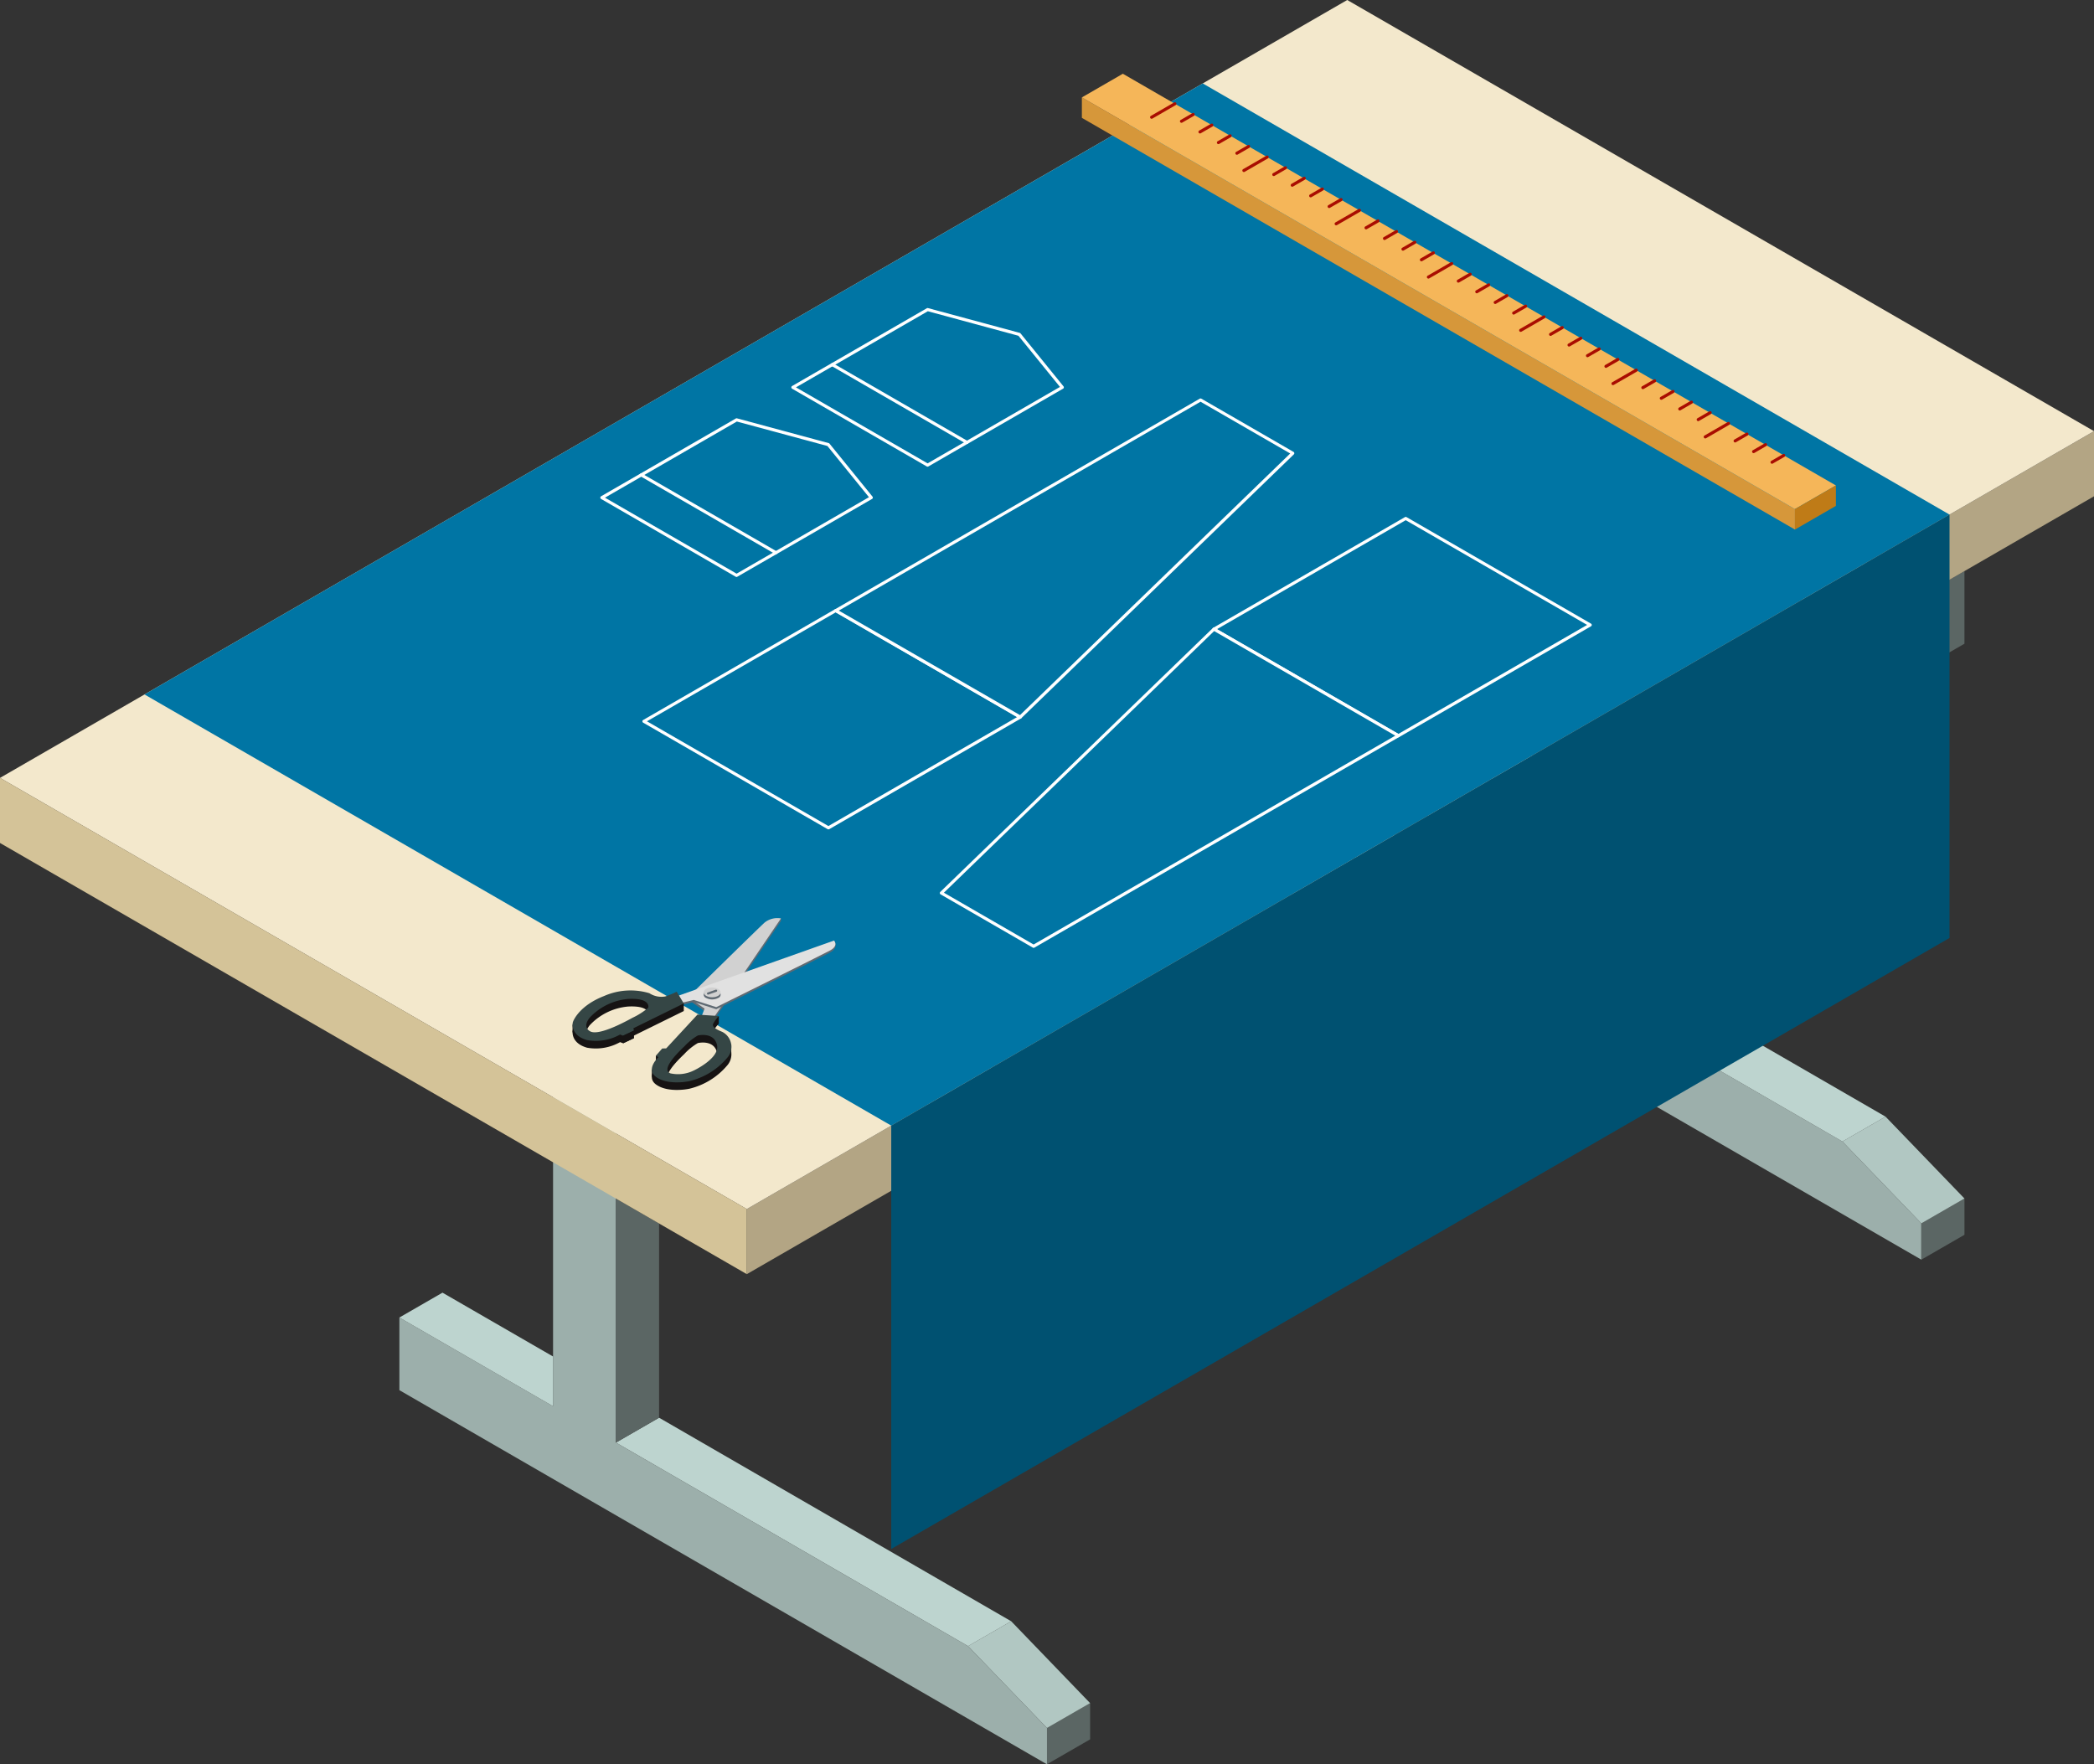 <svg xmlns="http://www.w3.org/2000/svg" width="236.619" height="199.36" viewBox="0 0 236.619 199.36">
  <rect x="0" y="0" width="236.619" height="199.36" fill="#333333" stroke="none"/>
  <g id="Grupo_70729" data-name="Grupo 70729" transform="translate(0)">
    <g id="Grupo_70451" data-name="Grupo 70451">
      <g id="Grupo_70443" data-name="Grupo 70443">
        <g id="Grupo_70393" data-name="Grupo 70393">
          <g id="Grupo_70381" data-name="Grupo 70381" transform="translate(45.128 82.082)">
            <g id="Grupo_70374" data-name="Grupo 70374">
              <path id="Trazado_107284" data-name="Trazado 107284" d="M949.565,306.9v-8.207l-73.181-42.276v8.207l17.366,10.026V333.24l-17.366-10.026v8.207L949.563,373.7v-4.1l-8.918-9.252-39.789-23V278.755Z" transform="translate(-876.383 -256.418)" fill="#9cafab"/>
            </g>
            <g id="Grupo_70375" data-name="Grupo 70375" transform="translate(73.181 110.366)">
              <path id="Trazado_107285" data-name="Trazado 107285" d="M924.374,331.6l4.873-2.809v4.1l-4.873,2.809Z" transform="translate(-924.374 -328.796)" fill="#5b6664"/>
            </g>
            <g id="Grupo_70376" data-name="Grupo 70376" transform="translate(64.262 101.114)">
              <path id="Trazado_107286" data-name="Trazado 107286" d="M918.526,325.537l4.873-2.809,8.918,9.253-4.873,2.809Z" transform="translate(-918.526 -322.728)" fill="#b1c7c2"/>
            </g>
            <g id="Grupo_70377" data-name="Grupo 70377" transform="translate(24.474 78.116)">
              <path id="Trazado_107287" data-name="Trazado 107287" d="M897.305,307.646l-4.873,2.809,39.789,23,4.873-2.809Z" transform="translate(-892.432 -307.646)" fill="#bdd4cf"/>
            </g>
            <g id="Grupo_70378" data-name="Grupo 70378" transform="translate(24.474 53.357)">
              <path id="Trazado_107288" data-name="Trazado 107288" d="M892.433,291.41l4.873,2.813v21.945l-4.873,2.809Z" transform="translate(-892.432 -291.41)" fill="#5b6664"/>
            </g>
            <g id="Grupo_70379" data-name="Grupo 70379" transform="translate(0 63.986)">
              <path id="Trazado_107289" data-name="Trazado 107289" d="M881.256,298.38l-4.873,2.809,17.366,10.026v-5.622Z" transform="translate(-876.383 -298.38)" fill="#bdd4cf"/>
            </g>
            <g id="Grupo_70380" data-name="Grupo 70380" transform="translate(73.008 39.167)">
              <path id="Trazado_107290" data-name="Trazado 107290" d="M924.375,293.317l4.873-2.809V282.3l-4.873,2.809Z" transform="translate(-924.201 -282.001)" fill="#fff"/>
              <path id="Trazado_107291" data-name="Trazado 107291" d="M924.261,293.722v-8.611l5.221-3.007v8.606Zm.348-8.408v7.8l4.524-2.608v-7.8Z" transform="translate(-924.261 -282.104)" fill="#231f20"/>
            </g>
          </g>
          <g id="Grupo_70389" data-name="Grupo 70389" transform="translate(143.578 25.063)">
            <g id="Grupo_70382" data-name="Grupo 70382" transform="translate(0.349)">
              <path id="Trazado_107292" data-name="Trazado 107292" d="M1014.357,269.508V261.3l-73.181-42.276v8.207l17.366,10.026v58.588l-17.367-10.026v8.207l73.181,42.276v-4.1l-8.919-9.252-39.789-23V241.362Z" transform="translate(-941.175 -219.025)" fill="#9cafab"/>
            </g>
            <g id="Grupo_70383" data-name="Grupo 70383" transform="translate(73.53 110.366)">
              <path id="Trazado_107293" data-name="Trazado 107293" d="M989.167,294.212l4.873-2.809v4.1l-4.873,2.809Z" transform="translate(-989.167 -291.403)" fill="#5b6664"/>
            </g>
            <g id="Grupo_70384" data-name="Grupo 70384" transform="translate(64.612 101.114)">
              <path id="Trazado_107294" data-name="Trazado 107294" d="M983.318,288.144l4.873-2.809,8.919,9.253-4.873,2.809Z" transform="translate(-983.318 -285.335)" fill="#b1c7c2"/>
            </g>
            <g id="Grupo_70385" data-name="Grupo 70385" transform="translate(24.823 78.116)">
              <path id="Trazado_107295" data-name="Trazado 107295" d="M962.1,270.254l-4.873,2.809,39.788,23,4.873-2.809Z" transform="translate(-957.225 -270.254)" fill="#bdd4cf"/>
            </g>
            <g id="Grupo_70386" data-name="Grupo 70386" transform="translate(24.65 53.056)">
              <path id="Trazado_107296" data-name="Trazado 107296" d="M957.225,254.017l4.873,2.813v21.945l-4.873,2.809Z" transform="translate(-957.051 -253.715)" fill="#fff"/>
              <path id="Trazado_107297" data-name="Trazado 107297" d="M957.111,281.991V253.819l5.221,3.015v22.147Zm.348-27.568v26.964l4.524-2.608V257.035Z" transform="translate(-957.111 -253.819)" fill="#231f20"/>
            </g>
            <g id="Grupo_70387" data-name="Grupo 70387" transform="translate(0 63.786)">
              <path id="Trazado_107298" data-name="Trazado 107298" d="M946.048,260.987l-4.873,2.809,17.366,10.026V268.2Z" transform="translate(-940.826 -260.787)" fill="#fff"/>
              <path id="Trazado_107299" data-name="Trazado 107299" d="M958.836,274.194l-17.89-10.329,5.223-3.009,12.667,7.312Zm-17.191-10.329,16.843,9.724v-5.22l-12.319-7.111Z" transform="translate(-940.946 -260.856)" fill="#231f20"/>
            </g>
            <g id="Grupo_70388" data-name="Grupo 70388" transform="translate(73.531 39.467)">
              <path id="Trazado_107300" data-name="Trazado 107300" d="M989.167,255.924l4.872-2.809v-8.207l-4.873,2.809Z" transform="translate(-989.167 -244.908)" fill="#5b6664"/>
            </g>
          </g>
          <g id="Grupo_70390" data-name="Grupo 70390" transform="translate(84.384 48.72)">
            <path id="Trazado_107301" data-name="Trazado 107301" d="M1054.362,241.9l-152.236,87.9v-7.358l152.236-87.9Z" transform="translate(-902.127 -234.54)" fill="#b3a584"/>
          </g>
          <g id="Grupo_70391" data-name="Grupo 70391">
            <path id="Trazado_107302" data-name="Trazado 107302" d="M1083.407,251.31l-152.235,87.9-84.384-48.72,152.235-87.9Z" transform="translate(-846.788 -202.59)" fill="#f3e8cc"/>
          </g>
          <g id="Grupo_70392" data-name="Grupo 70392" transform="translate(0 87.896)">
            <path id="Trazado_107303" data-name="Trazado 107303" d="M846.788,260.231v7.358l84.384,48.72v-7.358Z" transform="translate(-846.788 -260.231)" fill="#d4c398"/>
          </g>
        </g>
        <g id="Grupo_70394" data-name="Grupo 70394" transform="translate(16.326 9.426)">
          <path id="Trazado_107304" data-name="Trazado 107304" d="M1061.462,257.491,941.879,326.535l-84.384-48.72,119.583-69.043Z" transform="translate(-857.495 -208.771)" fill="#0075a4"/>
        </g>
        <g id="Grupo_70395" data-name="Grupo 70395" transform="translate(100.71 58.146)">
          <path id="Trazado_107305" data-name="Trazado 107305" d="M912.833,309.765v47.841l119.583-69.043V240.722Z" transform="translate(-912.833 -240.722)" fill="#005171"/>
        </g>
        <g id="Grupo_70402" data-name="Grupo 70402" transform="translate(72.588 45.019)">
          <g id="Grupo_70398" data-name="Grupo 70398">
            <g id="Grupo_70396" data-name="Grupo 70396" transform="translate(0 23.799)">
              <path id="Trazado_107306" data-name="Trazado 107306" d="M937.028,259.869l-21.677,12.515-20.846-12.036,21.676-12.515Z" transform="translate(-894.331 -247.66)" fill="#0075a4"/>
              <path id="Trazado_107307" data-name="Trazado 107307" d="M915.411,272.618a.181.181,0,0,1-.087-.023l-20.845-12.034a.175.175,0,0,1,0-.3l21.676-12.514a.176.176,0,0,1,.174,0l20.846,12.034a.176.176,0,0,1,.087.151.174.174,0,0,1-.087.151L915.5,272.6A.174.174,0,0,1,915.411,272.618Zm-20.5-12.21,20.5,11.835,21.328-12.315-20.5-11.833Z" transform="translate(-894.391 -247.72)" fill="#fff"/>
            </g>
            <g id="Grupo_70397" data-name="Grupo 70397" transform="translate(21.678)">
              <path id="Trazado_107308" data-name="Trazado 107308" d="M929.567,268.061l30.8-29.817-10.423-6.018-41.22,23.8Z" transform="translate(-908.547 -232.053)" fill="#0075a4"/>
              <path id="Trazado_107309" data-name="Trazado 107309" d="M929.626,268.3a.183.183,0,0,1-.087-.024l-20.845-12.034a.174.174,0,0,1,0-.3l41.219-23.8a.179.179,0,0,1,.175,0l10.423,6.017a.174.174,0,0,1,.033.276l-30.8,29.816A.172.172,0,0,1,929.626,268.3Zm-20.5-12.21L929.6,267.9l30.535-29.564L950,232.488Z" transform="translate(-908.607 -232.113)" fill="#fff"/>
            </g>
          </g>
          <g id="Grupo_70401" data-name="Grupo 70401" transform="translate(33.61 13.387)">
            <g id="Grupo_70399" data-name="Grupo 70399" transform="translate(30.797)">
              <path id="Trazado_107310" data-name="Trazado 107310" d="M936.743,253.521l21.677-12.515,20.846,12.036L957.59,265.557Z" transform="translate(-936.569 -240.832)" fill="#0075a4"/>
              <path id="Trazado_107311" data-name="Trazado 107311" d="M957.649,265.792a.177.177,0,0,1-.087-.023l-20.847-12.036a.176.176,0,0,1,0-.3l21.678-12.515a.177.177,0,0,1,.174,0l20.845,12.036a.175.175,0,0,1,.089.151.173.173,0,0,1-.089.151l-21.676,12.516A.175.175,0,0,1,957.649,265.792Zm-20.5-12.21,20.5,11.835L978.978,253.1l-20.5-11.834Z" transform="translate(-936.629 -240.892)" fill="#fff"/>
            </g>
            <g id="Grupo_70400" data-name="Grupo 70400" transform="translate(0 12.515)">
              <path id="Trazado_107312" data-name="Trazado 107312" d="M947.344,249.214l-30.8,29.817,10.423,6.018,41.22-23.8Z" transform="translate(-916.372 -249.04)" fill="#0075a4"/>
              <path id="Trazado_107313" data-name="Trazado 107313" d="M927.03,285.282a.18.18,0,0,1-.087-.023l-10.422-6.019a.173.173,0,0,1-.035-.276l30.8-29.817a.179.179,0,0,1,.209-.026l20.845,12.037a.175.175,0,0,1,0,.3l-41.22,23.8A.172.172,0,0,1,927.03,285.282Zm-10.136-6.229,10.136,5.854,40.871-23.6-20.47-11.819Z" transform="translate(-916.432 -249.1)" fill="#fff"/>
            </g>
          </g>
        </g>
        <g id="Grupo_70442" data-name="Grupo 70442" transform="translate(122.251 8.334)">
          <g id="Grupo_70403" data-name="Grupo 70403" transform="translate(0 2.673)">
            <path id="Trazado_107314" data-name="Trazado 107314" d="M1007.534,258.64,926.96,212.119v-2.312l80.574,46.521Z" transform="translate(-926.96 -209.808)" fill="#d6973a"/>
          </g>
          <g id="Grupo_70440" data-name="Grupo 70440">
            <g id="Grupo_70404" data-name="Grupo 70404">
              <path id="Trazado_107315" data-name="Trazado 107315" d="M1007.534,257.248,926.96,210.728l4.629-2.673,80.574,46.521Z" transform="translate(-926.96 -208.055)" fill="#f5b659"/>
            </g>
            <g id="Grupo_70439" data-name="Grupo 70439" transform="translate(7.708 3.221)">
              <g id="Grupo_70405" data-name="Grupo 70405">
                <path id="Trazado_107316" data-name="Trazado 107316" d="M932.189,212.032a.171.171,0,0,1-.151-.087.173.173,0,0,1,.064-.238l2.627-1.517a.176.176,0,0,1,.238.064.174.174,0,0,1-.064.238l-2.627,1.517A.18.18,0,0,1,932.189,212.032Z" transform="translate(-932.015 -210.167)" fill="#a90d01"/>
              </g>
              <g id="Grupo_70406" data-name="Grupo 70406" transform="translate(3.379 1.203)">
                <path id="Trazado_107317" data-name="Trazado 107317" d="M934.4,212.075a.174.174,0,0,1-.087-.325l1.334-.772a.175.175,0,0,1,.175.3l-1.336.77A.171.171,0,0,1,934.4,212.075Z" transform="translate(-934.23 -210.956)" fill="#a90d01"/>
              </g>
              <g id="Grupo_70407" data-name="Grupo 70407" transform="translate(5.463 2.407)">
                <path id="Trazado_107318" data-name="Trazado 107318" d="M935.771,212.865a.175.175,0,0,1-.087-.326l1.336-.769a.172.172,0,0,1,.238.064.176.176,0,0,1-.064.238l-1.334.77A.2.2,0,0,1,935.771,212.865Z" transform="translate(-935.597 -211.746)" fill="#a90d01"/>
              </g>
              <g id="Grupo_70408" data-name="Grupo 70408" transform="translate(7.549 3.613)">
                <path id="Trazado_107319" data-name="Trazado 107319" d="M937.139,213.655a.174.174,0,0,1-.151-.087.176.176,0,0,1,.064-.238l1.334-.772a.175.175,0,0,1,.176.3l-1.336.77A.177.177,0,0,1,937.139,213.655Z" transform="translate(-936.965 -212.537)" fill="#a90d01"/>
              </g>
              <g id="Grupo_70409" data-name="Grupo 70409" transform="translate(9.634 4.816)">
                <path id="Trazado_107320" data-name="Trazado 107320" d="M938.507,214.444a.174.174,0,0,1-.087-.325l1.334-.77a.174.174,0,0,1,.174.3l-1.335.77A.179.179,0,0,1,938.507,214.444Z" transform="translate(-938.332 -213.326)" fill="#a90d01"/>
              </g>
              <g id="Grupo_70410" data-name="Grupo 70410" transform="translate(10.426 6.02)">
                <path id="Trazado_107321" data-name="Trazado 107321" d="M939.026,215.98a.174.174,0,0,1-.087-.325l2.627-1.517a.176.176,0,0,1,.238.064.173.173,0,0,1-.064.238l-2.627,1.517A.178.178,0,0,1,939.026,215.98Z" transform="translate(-938.852 -214.115)" fill="#a90d01"/>
              </g>
              <g id="Grupo_70411" data-name="Grupo 70411" transform="translate(13.804 7.224)">
                <path id="Trazado_107322" data-name="Trazado 107322" d="M941.242,216.023a.174.174,0,0,1-.088-.325l1.336-.772a.175.175,0,0,1,.174.3l-1.334.77A.178.178,0,0,1,941.242,216.023Z" transform="translate(-941.067 -214.905)" fill="#a90d01"/>
              </g>
              <g id="Grupo_70412" data-name="Grupo 70412" transform="translate(15.89 8.428)">
                <path id="Trazado_107323" data-name="Trazado 107323" d="M942.609,216.813a.175.175,0,0,1-.087-.326l1.334-.77a.175.175,0,1,1,.176.3l-1.336.772A.191.191,0,0,1,942.609,216.813Z" transform="translate(-942.435 -215.694)" fill="#a90d01"/>
              </g>
              <g id="Grupo_70413" data-name="Grupo 70413" transform="translate(17.975 9.631)">
                <path id="Trazado_107324" data-name="Trazado 107324" d="M943.976,217.6a.174.174,0,0,1-.087-.325l1.334-.772a.175.175,0,0,1,.175.3l-1.335.77A.181.181,0,0,1,943.976,217.6Z" transform="translate(-943.802 -216.483)" fill="#a90d01"/>
              </g>
              <g id="Grupo_70414" data-name="Grupo 70414" transform="translate(20.06 10.836)">
                <path id="Trazado_107325" data-name="Trazado 107325" d="M945.344,218.392a.175.175,0,0,1-.087-.326l1.334-.769a.174.174,0,1,1,.174.3l-1.334.769A.162.162,0,0,1,945.344,218.392Z" transform="translate(-945.17 -217.274)" fill="#a90d01"/>
              </g>
              <g id="Grupo_70415" data-name="Grupo 70415" transform="translate(20.853 12.041)">
                <path id="Trazado_107326" data-name="Trazado 107326" d="M945.864,219.928a.174.174,0,0,1-.087-.325l2.627-1.517a.178.178,0,0,1,.238.064.176.176,0,0,1-.064.238l-2.627,1.517A.181.181,0,0,1,945.864,219.928Z" transform="translate(-945.69 -218.064)" fill="#a90d01"/>
              </g>
              <g id="Grupo_70416" data-name="Grupo 70416" transform="translate(24.23 13.244)">
                <path id="Trazado_107327" data-name="Trazado 107327" d="M948.079,219.971a.174.174,0,0,1-.087-.325l1.334-.77a.175.175,0,1,1,.176.3l-1.336.77A.178.178,0,0,1,948.079,219.971Z" transform="translate(-947.904 -218.853)" fill="#a90d01"/>
              </g>
              <g id="Grupo_70417" data-name="Grupo 70417" transform="translate(26.316 14.447)">
                <path id="Trazado_107328" data-name="Trazado 107328" d="M949.447,220.761a.175.175,0,0,1-.089-.326l1.334-.77a.175.175,0,1,1,.176.3l-1.334.772A.2.2,0,0,1,949.447,220.761Z" transform="translate(-949.272 -219.642)" fill="#a90d01"/>
              </g>
              <g id="Grupo_70418" data-name="Grupo 70418" transform="translate(28.402 15.652)">
                <path id="Trazado_107329" data-name="Trazado 107329" d="M950.814,221.55a.174.174,0,0,1-.087-.325l1.334-.772a.178.178,0,0,1,.238.064.173.173,0,0,1-.064.238l-1.334.772A.175.175,0,0,1,950.814,221.55Z" transform="translate(-950.64 -220.432)" fill="#a90d01"/>
              </g>
              <g id="Grupo_70419" data-name="Grupo 70419" transform="translate(30.486 16.855)">
                <path id="Trazado_107330" data-name="Trazado 107330" d="M952.181,222.34a.175.175,0,0,1-.087-.326l1.336-.77a.174.174,0,1,1,.174.3l-1.334.77A.183.183,0,0,1,952.181,222.34Z" transform="translate(-952.007 -221.221)" fill="#a90d01"/>
              </g>
              <g id="Grupo_70420" data-name="Grupo 70420" transform="translate(31.279 18.059)">
                <path id="Trazado_107331" data-name="Trazado 107331" d="M952.7,223.875a.174.174,0,0,1-.087-.325l2.628-1.517a.177.177,0,0,1,.238.064.173.173,0,0,1-.064.238l-2.628,1.517A.173.173,0,0,1,952.7,223.875Z" transform="translate(-952.527 -222.01)" fill="#a90d01"/>
              </g>
              <g id="Grupo_70421" data-name="Grupo 70421" transform="translate(34.657 19.262)">
                <path id="Trazado_107332" data-name="Trazado 107332" d="M954.917,223.918a.174.174,0,0,1-.087-.325l1.335-.77a.173.173,0,0,1,.238.064.178.178,0,0,1-.064.239L955,223.9A.182.182,0,0,1,954.917,223.918Z" transform="translate(-954.742 -222.799)" fill="#a90d01"/>
              </g>
              <g id="Grupo_70422" data-name="Grupo 70422" transform="translate(36.743 20.468)">
                <path id="Trazado_107333" data-name="Trazado 107333" d="M956.284,224.709a.175.175,0,0,1-.087-.326l1.334-.77a.174.174,0,1,1,.175.3l-1.336.772A.189.189,0,0,1,956.284,224.709Z" transform="translate(-956.11 -223.59)" fill="#a90d01"/>
              </g>
              <g id="Grupo_70423" data-name="Grupo 70423" transform="translate(38.827 21.671)">
                <path id="Trazado_107334" data-name="Trazado 107334" d="M957.651,225.5a.174.174,0,0,1-.087-.325l1.336-.772a.175.175,0,0,1,.174.3l-1.334.77A.182.182,0,0,1,957.651,225.5Z" transform="translate(-957.477 -224.379)" fill="#a90d01"/>
              </g>
              <g id="Grupo_70424" data-name="Grupo 70424" transform="translate(40.913 22.875)">
                <path id="Trazado_107335" data-name="Trazado 107335" d="M959.019,226.287a.173.173,0,0,1-.151-.087.176.176,0,0,1,.064-.238l1.334-.77a.174.174,0,1,1,.174.3l-1.334.77A.174.174,0,0,1,959.019,226.287Z" transform="translate(-958.845 -225.169)" fill="#a90d01"/>
              </g>
              <g id="Grupo_70425" data-name="Grupo 70425" transform="translate(41.705 24.08)">
                <path id="Trazado_107336" data-name="Trazado 107336" d="M959.539,227.823a.174.174,0,0,1-.087-.325l2.628-1.517a.178.178,0,0,1,.238.064.174.174,0,0,1-.064.238l-2.627,1.517A.181.181,0,0,1,959.539,227.823Z" transform="translate(-959.365 -225.959)" fill="#a90d01"/>
              </g>
              <g id="Grupo_70426" data-name="Grupo 70426" transform="translate(45.083 25.282)">
                <path id="Trazado_107337" data-name="Trazado 107337" d="M961.754,227.866a.174.174,0,0,1-.087-.325L963,226.77a.175.175,0,0,1,.174.3l-1.334.77A.175.175,0,0,1,961.754,227.866Z" transform="translate(-961.58 -226.747)" fill="#a90d01"/>
              </g>
              <g id="Grupo_70427" data-name="Grupo 70427" transform="translate(47.168 26.487)">
                <path id="Trazado_107338" data-name="Trazado 107338" d="M963.122,228.656a.175.175,0,0,1-.088-.326l1.336-.77a.174.174,0,0,1,.174.3l-1.334.771A.2.2,0,0,1,963.122,228.656Z" transform="translate(-962.947 -227.537)" fill="#a90d01"/>
              </g>
              <g id="Grupo_70428" data-name="Grupo 70428" transform="translate(49.254 27.692)">
                <path id="Trazado_107339" data-name="Trazado 107339" d="M964.489,229.445a.174.174,0,0,1-.087-.325l1.334-.77a.175.175,0,0,1,.175.3l-1.336.769A.157.157,0,0,1,964.489,229.445Z" transform="translate(-964.315 -228.327)" fill="#a90d01"/>
              </g>
              <g id="Grupo_70429" data-name="Grupo 70429" transform="translate(51.339 28.896)">
                <path id="Trazado_107340" data-name="Trazado 107340" d="M965.856,230.236a.175.175,0,0,1-.087-.326l1.334-.77a.174.174,0,1,1,.175.3l-1.334.77A.183.183,0,0,1,965.856,230.236Z" transform="translate(-965.682 -229.117)" fill="#a90d01"/>
              </g>
              <g id="Grupo_70430" data-name="Grupo 70430" transform="translate(52.132 30.099)">
                <path id="Trazado_107341" data-name="Trazado 107341" d="M966.376,231.771a.172.172,0,0,1-.151-.087.176.176,0,0,1,.064-.238l2.627-1.517a.177.177,0,0,1,.238.064.173.173,0,0,1-.064.238l-2.627,1.517A.178.178,0,0,1,966.376,231.771Z" transform="translate(-966.202 -229.906)" fill="#a90d01"/>
              </g>
              <g id="Grupo_70431" data-name="Grupo 70431" transform="translate(55.51 31.303)">
                <path id="Trazado_107342" data-name="Trazado 107342" d="M968.592,231.814a.171.171,0,0,1-.151-.087.174.174,0,0,1,.062-.238l1.336-.77a.175.175,0,0,1,.237.063.178.178,0,0,1-.064.239l-1.334.77A.18.18,0,0,1,968.592,231.814Z" transform="translate(-968.418 -230.696)" fill="#a90d01"/>
              </g>
              <g id="Grupo_70432" data-name="Grupo 70432" transform="translate(57.594 32.507)">
                <path id="Trazado_107343" data-name="Trazado 107343" d="M969.959,232.6a.177.177,0,0,1-.151-.087.175.175,0,0,1,.064-.239l1.334-.77a.174.174,0,0,1,.174.3l-1.335.772A.2.2,0,0,1,969.959,232.6Z" transform="translate(-969.784 -231.485)" fill="#a90d01"/>
              </g>
              <g id="Grupo_70433" data-name="Grupo 70433" transform="translate(59.68 33.71)">
                <path id="Trazado_107344" data-name="Trazado 107344" d="M971.328,233.393a.174.174,0,0,1-.089-.325l1.334-.772a.175.175,0,0,1,.175.3l-1.334.77A.179.179,0,0,1,971.328,233.393Z" transform="translate(-971.152 -232.274)" fill="#a90d01"/>
              </g>
              <g id="Grupo_70434" data-name="Grupo 70434" transform="translate(61.765 34.914)">
                <path id="Trazado_107345" data-name="Trazado 107345" d="M972.694,234.183a.175.175,0,0,1-.087-.326l1.334-.77a.174.174,0,1,1,.174.3l-1.334.77A.177.177,0,0,1,972.694,234.183Z" transform="translate(-972.52 -233.064)" fill="#a90d01"/>
              </g>
              <g id="Grupo_70435" data-name="Grupo 70435" transform="translate(62.558 36.12)">
                <path id="Trazado_107346" data-name="Trazado 107346" d="M973.214,235.719a.174.174,0,0,1-.087-.325l2.626-1.517a.178.178,0,0,1,.239.064.176.176,0,0,1-.064.238L973.3,235.7A.179.179,0,0,1,973.214,235.719Z" transform="translate(-973.039 -233.854)" fill="#a90d01"/>
              </g>
              <g id="Grupo_70436" data-name="Grupo 70436" transform="translate(65.936 37.323)">
                <path id="Trazado_107347" data-name="Trazado 107347" d="M975.429,235.762a.173.173,0,0,1-.151-.087.175.175,0,0,1,.064-.238l1.334-.772a.178.178,0,0,1,.238.064.175.175,0,0,1-.064.239l-1.334.77A.176.176,0,0,1,975.429,235.762Z" transform="translate(-975.255 -234.644)" fill="#a90d01"/>
              </g>
              <g id="Grupo_70437" data-name="Grupo 70437" transform="translate(68.021 38.527)">
                <path id="Trazado_107348" data-name="Trazado 107348" d="M976.8,236.552a.175.175,0,0,1-.089-.326l1.336-.77a.174.174,0,1,1,.174.3l-1.334.772A.2.2,0,0,1,976.8,236.552Z" transform="translate(-976.622 -235.433)" fill="#a90d01"/>
              </g>
              <g id="Grupo_70438" data-name="Grupo 70438" transform="translate(70.106 39.73)">
                <path id="Trazado_107349" data-name="Trazado 107349" d="M978.164,237.341a.174.174,0,0,1-.087-.325l1.334-.772a.175.175,0,0,1,.175.3l-1.336.77A.181.181,0,0,1,978.164,237.341Z" transform="translate(-977.989 -236.222)" fill="#a90d01"/>
              </g>
            </g>
          </g>
          <g id="Grupo_70441" data-name="Grupo 70441" transform="translate(80.574 46.52)">
            <path id="Trazado_107350" data-name="Trazado 107350" d="M979.8,241.236v2.312l4.629-2.673v-2.312Z" transform="translate(-979.8 -238.563)" fill="#bf7b17"/>
          </g>
        </g>
      </g>
      <g id="Grupo_70450" data-name="Grupo 70450" transform="translate(67.835 34.808)">
        <g id="Grupo_70446" data-name="Grupo 70446" transform="translate(0 12.462)">
          <g id="Grupo_70444" data-name="Grupo 70444">
            <path id="Trazado_107351" data-name="Trazado 107351" d="M906.611,233.7l10.367,2.8,4.855,5.985-15.222,8.789-15.222-8.789Z" transform="translate(-891.214 -233.529)" fill="#0075a4"/>
            <path id="Trazado_107352" data-name="Trazado 107352" d="M906.671,251.517a.175.175,0,0,1-.087-.023L891.363,242.7a.173.173,0,0,1-.088-.151.174.174,0,0,1,.088-.151l15.221-8.789a.172.172,0,0,1,.133-.018l10.366,2.8a.163.163,0,0,1,.09.058l4.857,5.987a.175.175,0,0,1,.035.142.172.172,0,0,1-.084.119l-15.223,8.789A.176.176,0,0,1,906.671,251.517ZM891.8,242.554l14.873,8.587L921.63,242.5l-4.693-5.784L906.7,233.95Z" transform="translate(-891.274 -233.589)" fill="#fff"/>
          </g>
          <g id="Grupo_70445" data-name="Grupo 70445" transform="translate(4.451 6.222)">
            <path id="Trazado_107353" data-name="Trazado 107353" d="M909.589,246.806a.175.175,0,0,1-.087-.023l-15.223-8.789a.175.175,0,0,1-.064-.238.177.177,0,0,1,.239-.064l15.222,8.788a.175.175,0,0,1-.087.326Z" transform="translate(-894.193 -237.669)" fill="#fff"/>
          </g>
        </g>
        <g id="Grupo_70449" data-name="Grupo 70449" transform="translate(21.585)">
          <g id="Grupo_70447" data-name="Grupo 70447">
            <path id="Trazado_107354" data-name="Trazado 107354" d="M920.765,225.532l10.366,2.8,4.856,5.985-15.222,8.789-15.222-8.789Z" transform="translate(-905.369 -225.356)" fill="#0075a4"/>
            <path id="Trazado_107355" data-name="Trazado 107355" d="M920.826,243.343a.182.182,0,0,1-.088-.023l-15.221-8.788a.178.178,0,0,1-.087-.152.176.176,0,0,1,.087-.151l15.221-8.788a.167.167,0,0,1,.133-.018l10.367,2.8a.175.175,0,0,1,.09.058l4.855,5.985a.176.176,0,0,1-.047.262l-15.222,8.788A.184.184,0,0,1,920.826,243.343Zm-14.874-8.963,14.874,8.588,14.958-8.637-4.692-5.781-10.241-2.772Z" transform="translate(-905.429 -225.417)" fill="#fff"/>
          </g>
          <g id="Grupo_70448" data-name="Grupo 70448" transform="translate(4.451 6.221)">
            <path id="Trazado_107356" data-name="Trazado 107356" d="M923.743,238.633a.182.182,0,0,1-.087-.023l-15.221-8.789a.174.174,0,0,1-.064-.238.176.176,0,0,1,.238-.064l15.223,8.789a.174.174,0,0,1-.088.325Z" transform="translate(-908.348 -229.496)" fill="#fff"/>
          </g>
        </g>
      </g>
    </g>
    <g id="Grupo_70472" data-name="Grupo 70472" transform="translate(64.698 103.747)">
      <g id="Grupo_70471" data-name="Grupo 70471">
        <g id="Grupo_70469" data-name="Grupo 70469">
          <g id="Grupo_70452" data-name="Grupo 70452" transform="translate(8.961 17.088)">
            <path id="Trazado_107357" data-name="Trazado 107357" d="M895.093,281.833v.852h.373v-.678Z" transform="translate(-895.093 -281.833)" fill="#161313"/>
          </g>
          <g id="Grupo_70453" data-name="Grupo 70453" transform="translate(0 12.03)">
            <path id="Trazado_107358" data-name="Trazado 107358" d="M889.217,278.516v.871l.368.132-.184-1Z" transform="translate(-889.217 -278.516)" fill="#161313"/>
          </g>
          <g id="Grupo_70468" data-name="Grupo 70468">
            <g id="Grupo_70454" data-name="Grupo 70454" transform="translate(13.074 0.031)">
              <path id="Trazado_107359" data-name="Trazado 107359" d="M900.669,282.146l7.594-11.209v-.287a3.084,3.084,0,0,0-1.836.746c-.759.682-8.635,8.433-8.635,8.433l1.844,1.3-.382.973Z" transform="translate(-897.791 -270.647)" fill="#5f6a73"/>
            </g>
            <g id="Grupo_70455" data-name="Grupo 70455" transform="translate(13.074)">
              <path id="Trazado_107360" data-name="Trazado 107360" d="M900.669,281.87l7.594-11.209a2.3,2.3,0,0,0-1.836.46c-.759.68-8.635,8.431-8.635,8.431l1.844,1.3-.382.974Z" transform="translate(-897.791 -270.627)" fill="#d1d1d1"/>
            </g>
            <g id="Grupo_70456" data-name="Grupo 70456" transform="translate(9.415 15.435)">
              <path id="Trazado_107361" data-name="Trazado 107361" d="M895.391,280.851v.756l.716-.858Z" transform="translate(-895.391 -280.749)" fill="#161313"/>
            </g>
            <g id="Grupo_70457" data-name="Grupo 70457" transform="translate(17.365 14.258)">
              <path id="Trazado_107362" data-name="Trazado 107362" d="M901.175,279.977v.98l-.571-.224Z" transform="translate(-900.605 -279.977)" fill="#161313"/>
            </g>
            <g id="Grupo_70458" data-name="Grupo 70458" transform="translate(11.778 2.608)">
              <path id="Trazado_107363" data-name="Trazado 107363" d="M896.941,278.793l17.824-6.456s.511.734-.517,1.285-12.847,6.4-12.847,6.4l-2.549-.817-1.592.389Z" transform="translate(-896.941 -272.337)" fill="#5f6a73"/>
            </g>
            <g id="Grupo_70459" data-name="Grupo 70459" transform="translate(11.778 2.535)">
              <path id="Trazado_107364" data-name="Trazado 107364" d="M896.941,278.584l17.768-6.295s.567.572-.46,1.124-12.847,6.4-12.847,6.4l-2.549-.817-1.592.387Z" transform="translate(-896.941 -272.289)" fill="#e1e1e1"/>
            </g>
            <g id="Grupo_70460" data-name="Grupo 70460" transform="translate(14.816 8.08)">
              <path id="Trazado_107365" data-name="Trazado 107365" d="M899.214,276.869a1.493,1.493,0,0,0,1.354,0,.413.413,0,0,0,0-.782,1.5,1.5,0,0,0-1.354,0A.413.413,0,0,0,899.214,276.869Z" transform="translate(-898.933 -275.925)" fill="#5f6a73"/>
            </g>
            <g id="Grupo_70461" data-name="Grupo 70461" transform="translate(14.816 7.835)">
              <ellipse id="Elipse_4476" data-name="Elipse 4476" cx="0.957" cy="0.553" rx="0.957" ry="0.553" fill="#d1d1d1"/>
            </g>
            <g id="Grupo_70463" data-name="Grupo 70463" transform="translate(15.188 8.08)">
              <g id="Grupo_70462" data-name="Grupo 70462">
                <path id="Trazado_107366" data-name="Trazado 107366" d="M899.3,276.489a.131.131,0,0,0,.041-.007l.906-.317a.123.123,0,0,0-.082-.232l-.906.317a.123.123,0,0,0,.041.239Z" transform="translate(-899.177 -275.926)" fill="#5f6a73"/>
              </g>
            </g>
            <g id="Grupo_70464" data-name="Grupo 70464" transform="translate(8.96 11.062)">
              <path id="Trazado_107367" data-name="Trazado 107367" d="M899.4,286.08a8.018,8.018,0,0,0,4.193-2.6,1.89,1.89,0,0,0-.557-2.958c-.372-.154-1.222-.491-1.01-.919a3.97,3.97,0,0,1,.637-.859v-.858l-2.415.689-3.532,3.817-.451.015-.717.813.293.168s-1.487,1.349-.265,2.238S898.919,286.2,899.4,286.08Zm-.647-3.9a6.733,6.733,0,0,1,1.536-1.244s1.818-.436,2.164,1.066-2.615,2.888-2.615,2.888a4.007,4.007,0,0,1-2.655.322C896.168,284.831,897.707,283.169,898.751,282.183Z" transform="translate(-895.093 -277.881)" fill="#161313"/>
            </g>
            <g id="Grupo_70465" data-name="Grupo 70465" transform="translate(0 9.039)">
              <path id="Trazado_107368" data-name="Trazado 107368" d="M890.858,282.156a5.6,5.6,0,0,0,3.728-.628l.35.128,1.22-.578-.07-.258,5.7-2.807v-.858l-.8-.468a9.11,9.11,0,0,1-1.316.543,2.486,2.486,0,0,1-1.772-.372,7.427,7.427,0,0,0-5.123.317c-2.675,1.044-3.407,2.627-3.512,2.923S889.092,281.658,890.858,282.156Zm.343-.993c-.961-.544-.023-1.566-.023-1.566a6.713,6.713,0,0,1,4.329-2.094c2.615-.126,2.265.993,2.265.993A8.064,8.064,0,0,1,896,279.629C894.548,280.429,892.067,281.653,891.2,281.163Z" transform="translate(-889.217 -276.554)" fill="#161313"/>
            </g>
            <g id="Grupo_70466" data-name="Grupo 70466" transform="translate(8.96 10.893)">
              <path id="Trazado_107369" data-name="Trazado 107369" d="M899.4,285.28a8.007,8.007,0,0,0,4.193-2.6,1.89,1.89,0,0,0-.557-2.958c-.372-.154-1.222-.491-1.01-.919a3.966,3.966,0,0,1,.637-.858l-2.415-.169-3.532,3.817-.451.015-.717.813.293.168s-1.487,1.35-.265,2.239S898.919,285.4,899.4,285.28Zm-.647-3.9a6.779,6.779,0,0,1,1.536-1.244s1.818-.436,2.164,1.066-2.615,2.89-2.615,2.89a4.016,4.016,0,0,1-2.655.322C896.168,284.031,897.707,282.369,898.751,281.382Z" transform="translate(-895.093 -277.77)" fill="#354645"/>
            </g>
            <g id="Grupo_70467" data-name="Grupo 70467" transform="translate(0 8.181)">
              <path id="Trazado_107370" data-name="Trazado 107370" d="M890.858,281.593a5.6,5.6,0,0,0,3.728-.628l.35.128,1.22-.578-.07-.258,5.7-2.807-.8-1.327a9.124,9.124,0,0,1-1.316.543,2.485,2.485,0,0,1-1.772-.372,7.424,7.424,0,0,0-5.123.319c-2.675,1.043-3.407,2.627-3.512,2.922S889.092,281.095,890.858,281.593Zm.343-.993c-.961-.544-.023-1.566-.023-1.566a6.721,6.721,0,0,1,4.329-2.094c2.615-.127,2.265.993,2.265.993A8.066,8.066,0,0,1,896,279.066C894.548,279.867,892.067,281.09,891.2,280.6Z" transform="translate(-889.217 -275.992)" fill="#354645"/>
            </g>
          </g>
        </g>
        <g id="Grupo_70470" data-name="Grupo 70470" transform="translate(5.718 12.704)">
          <path id="Trazado_107371" data-name="Trazado 107371" d="M894.188,278.958v.858l-1.221.578v-.858Z" transform="translate(-892.967 -278.958)" fill="#161313"/>
        </g>
      </g>
    </g>
  </g>
</svg>
